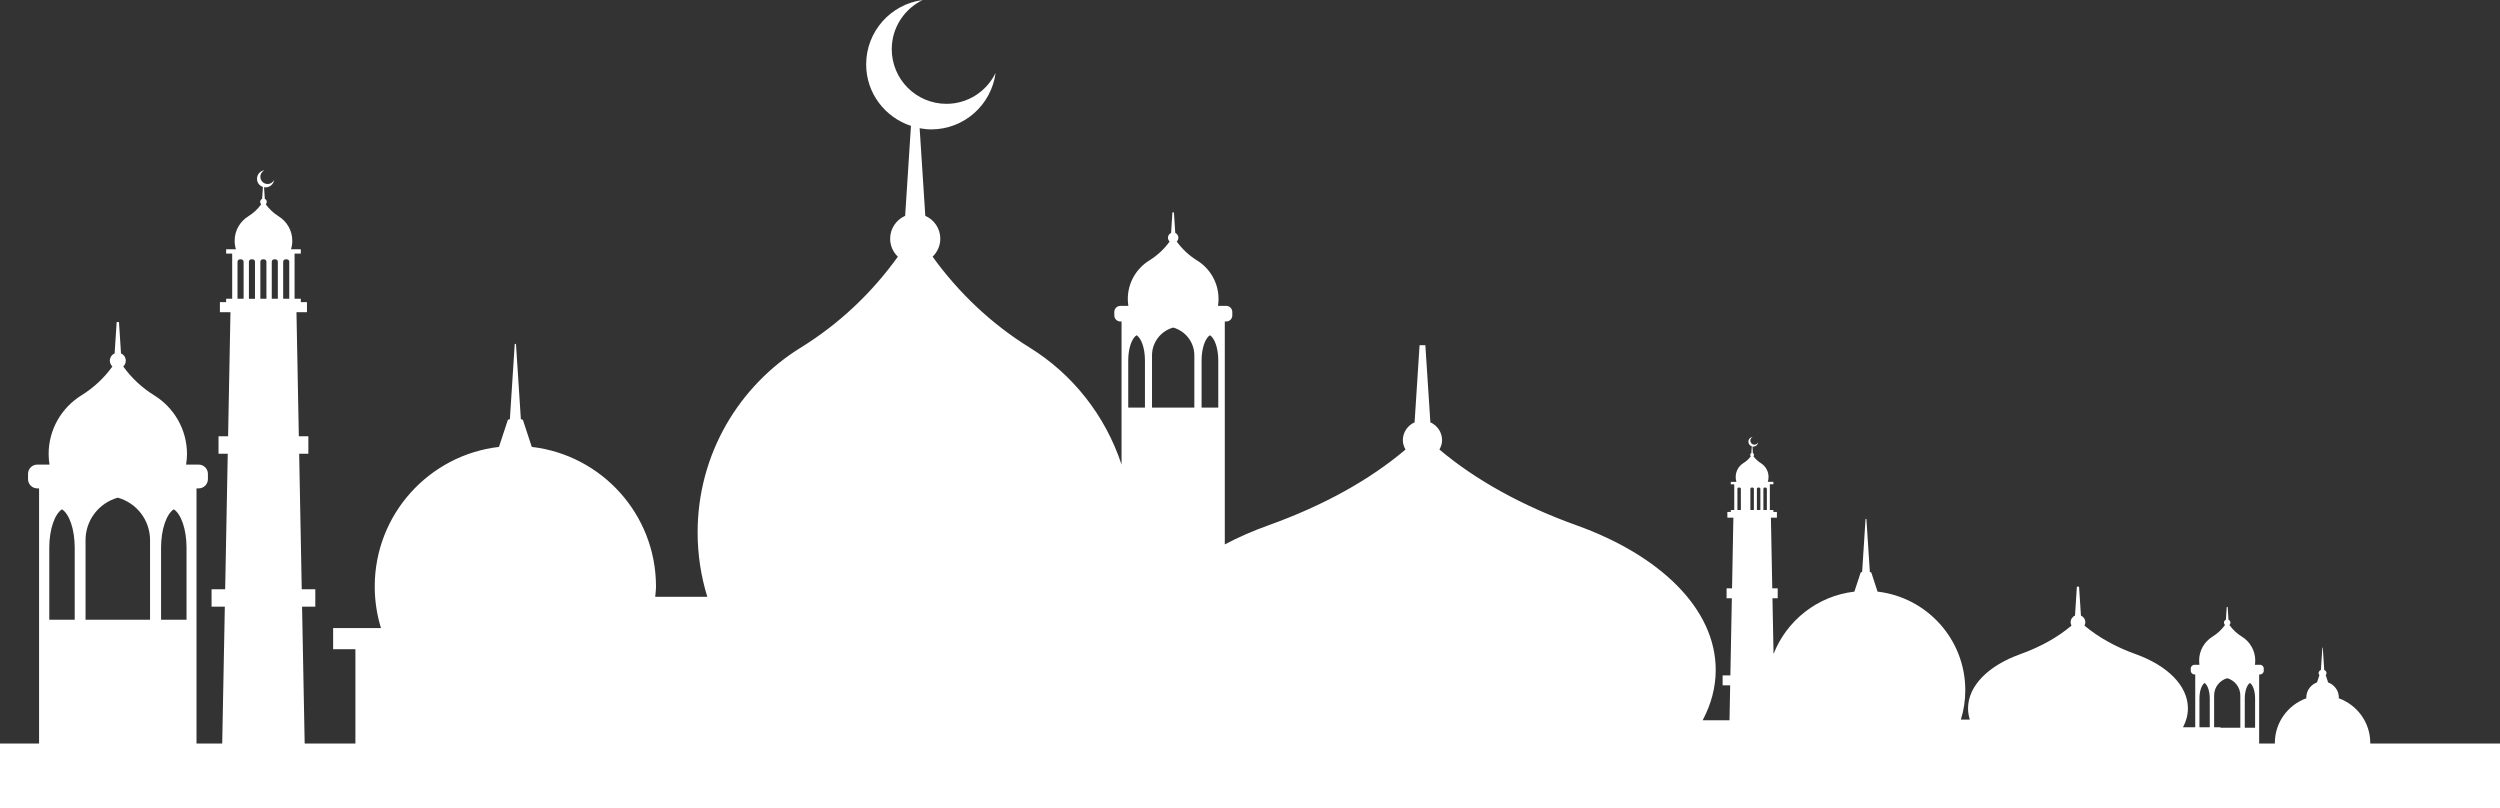 <?xml version="1.0" encoding="utf-8"?>
<!-- Generator: Adobe Illustrator 16.0.0, SVG Export Plug-In . SVG Version: 6.00 Build 0)  -->
<!DOCTYPE svg PUBLIC "-//W3C//DTD SVG 1.1//EN" "http://www.w3.org/Graphics/SVG/1.1/DTD/svg11.dtd">
<svg version="1.1" id="Layer_1" xmlns="http://www.w3.org/2000/svg" xmlns:xlink="http://www.w3.org/1999/xlink" x="0px" y="0px"
	 width="232px" height="75px" viewBox="0 0 232 75" enable-background="new 0 0 232 75" xml:space="preserve">
<rect x="0" y="0" width="232" height="75" fill="#333333" stroke="none"/>
<path fill="#FFFFFF" d="M232,69h-12.044c0.001-0.019,0.004-0.037,0.004-0.056c0-1.916-1.225-3.532-2.927-4.148
	c0-0.021,0.012-0.038,0.012-0.062c0-0.65-0.416-1.192-0.996-1.405l-0.22-0.675c0.032-0.057,0.073-0.111,0.073-0.182
	c0-0.144-0.094-0.243-0.214-0.302l-0.132-2.067c0-0.007-0.012-0.013-0.021-0.013c-0.012,0-0.021,0.006-0.021,0.013l-0.135,2.065
	c-0.12,0.06-0.214,0.16-0.214,0.303c0,0.07,0.041,0.126,0.076,0.182l-0.223,0.674c-0.577,0.212-0.993,0.756-0.993,1.406
	c0,0.023,0.009,0.041,0.012,0.062c-1.705,0.617-2.93,2.232-2.93,4.148c0,0.019,0.006,0.037,0.006,0.056h-1.465v-6.41h0.079
	c0.193,0,0.349-0.155,0.349-0.349v-0.199c0-0.19-0.155-0.349-0.349-0.349h-0.472c0.018-0.129,0.032-0.258,0.032-0.393
	c0-0.938-0.495-1.758-1.236-2.215c-0.457-0.281-0.85-0.652-1.163-1.084c0.059-0.056,0.097-0.132,0.097-0.22
	c0-0.123-0.073-0.227-0.182-0.272l-0.076-1.182h-0.088l-0.076,1.182c-0.108,0.045-0.179,0.149-0.179,0.272
	c0,0.088,0.035,0.164,0.094,0.22c-0.311,0.434-0.703,0.8-1.163,1.084c-0.741,0.457-1.236,1.277-1.236,2.215
	c0,0.135,0.015,0.264,0.032,0.393h-0.457c-0.193,0-0.352,0.158-0.352,0.349v0.199c0,0.193,0.158,0.349,0.352,0.349h0.064v4.898
	h-1.134c0.293-0.554,0.454-1.141,0.454-1.75c0-2.128-1.937-3.989-4.84-5.03c-1.893-0.678-3.504-1.592-4.761-2.654
	c0.047-0.092,0.082-0.193,0.082-0.306c0-0.278-0.17-0.516-0.407-0.621l-0.176-2.684h-0.202l-0.173,2.684
	c-0.24,0.105-0.407,0.343-0.407,0.621c0,0.113,0.032,0.214,0.082,0.308c-1.257,1.066-2.851,1.969-4.758,2.653
	c-2.906,1.042-4.843,2.902-4.843,5.03c0,0.354,0.062,0.7,0.164,1.039h-0.829c0.267-0.861,0.41-1.778,0.41-2.726
	c0-4.727-3.56-8.616-8.142-9.149l-0.58-1.771c-0.009-0.018-0.059-0.034-0.135-0.047l-0.319-4.907c0-0.018-0.018-0.032-0.041-0.032
	c-0.021,0-0.038,0.015-0.041,0.032l-0.316,4.907c-0.076,0.013-0.129,0.029-0.135,0.047l-0.583,1.771
	c-3.431,0.4-6.284,2.681-7.503,5.785l-0.1-5.171h0.486v-0.92h-0.504l-0.126-6.557h0.557v-0.532h-0.328v-0.18h-0.328v-2.385h0.328
	v-0.229h-0.381h-0.138c0.047-0.144,0.07-0.293,0.07-0.451c0-0.545-0.29-1.024-0.727-1.292c-0.264-0.167-0.495-0.382-0.677-0.636
	c0.032-0.031,0.056-0.076,0.056-0.126c0-0.073-0.044-0.133-0.105-0.161l-0.038-0.612c0.023,0.006,0.053,0.009,0.079,0.009
	c0.231,0,0.422-0.173,0.451-0.396c-0.062,0.127-0.193,0.217-0.343,0.217c-0.214,0-0.384-0.171-0.384-0.382
	c0-0.152,0.088-0.283,0.217-0.344c-0.226,0.029-0.396,0.22-0.396,0.451c0,0.199,0.132,0.369,0.313,0.428l-0.041,0.63
	c-0.062,0.028-0.105,0.088-0.105,0.161c0,0.05,0.021,0.095,0.056,0.126c-0.182,0.255-0.41,0.469-0.683,0.636
	c-0.431,0.268-0.721,0.747-0.721,1.292c0,0.158,0.023,0.308,0.067,0.451h-0.135h-0.384v0.229h0.319v2.385h-0.319v0.18H160.3v0.532
	h0.557l-0.123,6.557h-0.507v0.92h0.489l-0.138,7.162h-0.718v0.918h0.7l-0.062,3.242h-2.49c0.785-1.477,1.21-3.045,1.21-4.671
	c0-5.675-5.165-10.638-12.914-13.418c-5.036-1.805-9.378-4.207-12.724-7.034c0.141-0.259,0.246-0.542,0.246-0.861
	c0-0.744-0.448-1.377-1.087-1.661l-0.466-7.157h-0.536l-0.463,7.157c-0.639,0.284-1.09,0.917-1.09,1.661
	c0,0.319,0.105,0.604,0.249,0.864c-3.349,2.836-7.646,5.21-12.726,7.031c-1.444,0.519-2.798,1.113-4.046,1.772V29.834h0.133
	c0.312,0,0.564-0.252,0.564-0.564V28.95c0-0.312-0.252-0.564-0.564-0.564h-0.765c0.032-0.209,0.052-0.422,0.052-0.639
	c0-1.515-0.798-2.839-1.999-3.58c-0.735-0.456-1.376-1.052-1.882-1.755c0.095-0.086,0.154-0.212,0.154-0.352
	c0-0.198-0.119-0.369-0.289-0.442l-0.125-1.91H108.8l-0.122,1.91c-0.171,0.073-0.291,0.245-0.291,0.442
	c0,0.139,0.06,0.265,0.154,0.354c-0.505,0.702-1.14,1.292-1.881,1.752c-1.199,0.741-2,2.065-2,3.58c0,0.217,0.021,0.429,0.053,0.639
	h-0.741c-0.313,0-0.564,0.252-0.564,0.564v0.321c0,0.312,0.25,0.564,0.564,0.564h0.108v13.279
	c-1.499-4.547-4.536-8.394-8.539-10.866c-3.531-2.183-6.573-5.068-8.996-8.426c0.437-0.425,0.715-1.011,0.715-1.67
	c0-0.951-0.574-1.764-1.392-2.124L85.343,11.9c0.35,0.063,0.705,0.108,1.073,0.108c3.065,0,5.588-2.287,5.975-5.247
	c-0.817,1.699-2.552,2.874-4.562,2.874c-2.802,0-5.074-2.271-5.074-5.071c0-2.013,1.176-3.745,2.875-4.564
	c-2.96,0.386-5.25,2.909-5.25,5.977c0,2.672,1.749,4.91,4.157,5.704l-0.539,8.347c-0.817,0.36-1.392,1.173-1.392,2.124
	c0,0.659,0.278,1.248,0.715,1.67c-2.421,3.366-5.438,6.227-8.995,8.426c-5.753,3.552-9.587,9.902-9.587,17.162
	c0,2.08,0.316,4.084,0.899,5.972h-3.677h-1.157c0.023-0.318,0.072-0.628,0.072-0.954c0-6.691-5.038-12.199-11.526-12.954
	l-0.825-2.506c-0.009-0.026-0.082-0.048-0.189-0.067l-0.451-6.949c-0.001-0.025-0.028-0.044-0.059-0.044
	c-0.03,0-0.056,0.019-0.06,0.044l-0.45,6.949c-0.105,0.019-0.179,0.041-0.188,0.067l-0.825,2.506
	c-6.488,0.754-11.528,6.262-11.528,12.954c0,1.345,0.205,2.64,0.581,3.86h-4.441v1.958h2.067V69h-4.708l-0.243-12.703h1.229v-1.614
	h-1.258l-0.24-12.579h0.853v-1.616h-0.884l-0.219-11.517h0.974v-0.935h-0.571v-0.312h-0.579v-4.189h0.579v-0.403h-0.674h-0.238
	c0.081-0.249,0.121-0.514,0.121-0.79c0-0.959-0.507-1.799-1.271-2.271c-0.467-0.292-0.875-0.671-1.191-1.115
	c0.058-0.056,0.096-0.135,0.096-0.223c0-0.126-0.077-0.234-0.184-0.281l-0.07-1.077c0.045,0.009,0.092,0.013,0.142,0.013
	c0.406,0,0.74-0.302,0.792-0.694c-0.109,0.226-0.338,0.381-0.604,0.381c-0.372,0-0.672-0.299-0.672-0.671
	c0-0.267,0.156-0.498,0.38-0.605c-0.39,0.051-0.693,0.385-0.693,0.791c0,0.356,0.231,0.652,0.55,0.756l-0.072,1.106
	c-0.107,0.047-0.184,0.155-0.184,0.281c0,0.088,0.038,0.167,0.098,0.223c-0.319,0.448-0.724,0.823-1.196,1.115
	c-0.762,0.472-1.269,1.311-1.269,2.271c0,0.275,0.04,0.541,0.121,0.79H21.66h-0.675v0.403h0.562v4.189h-0.562v0.312h-0.578v0.935
	h0.98l-0.22,11.517h-0.888v1.616h0.856l-0.239,12.579h-1.263v1.614h1.231L20.621,69h-2.385V45.322h0.202
	c0.474,0,0.857-0.384,0.857-0.858v-0.488c0-0.478-0.384-0.861-0.857-0.861h-1.168c0.049-0.318,0.083-0.643,0.083-0.973
	c0-2.307-1.219-4.327-3.046-5.457c-1.125-0.694-2.099-1.605-2.868-2.675c0.142-0.135,0.233-0.324,0.233-0.536
	c0-0.302-0.182-0.563-0.442-0.677l-0.189-2.909h-0.215l-0.189,2.909c-0.262,0.114-0.443,0.375-0.443,0.677
	c0,0.212,0.092,0.401,0.235,0.539c-0.772,1.069-1.737,1.972-2.868,2.672c-1.829,1.129-3.048,3.149-3.048,5.457
	c0,0.33,0.032,0.655,0.081,0.973H3.461c-0.476,0-0.86,0.384-0.86,0.861v0.488c0,0.475,0.384,0.858,0.86,0.858h0.165V69H0v0.397V75
	h223.625H232V69z M6.935,57.51H4.573v-6.683c0-1.699,0.499-3.126,1.18-3.563c0.683,0.437,1.181,1.863,1.181,3.563V57.51z
	 M13.924,57.51H7.938v-7.39c0-1.876,1.268-3.456,2.992-3.936c1.726,0.48,2.994,2.06,2.994,3.936V57.51z M17.31,57.51h-2.364v-6.683
	c0-1.699,0.501-3.126,1.182-3.563c0.681,0.437,1.182,1.863,1.182,3.563V57.51z M22.605,27.721h-0.564v-3.429
	c0-0.125,0.102-0.227,0.227-0.227h0.11c0.126,0,0.228,0.103,0.228,0.227V27.721z M23.663,27.727h-0.564V24.29
	c0-0.125,0.102-0.226,0.226-0.226h0.112c0.125,0,0.226,0.101,0.226,0.226V27.727z M24.724,27.725h-0.563V24.29
	c0-0.125,0.101-0.226,0.226-0.226h0.112c0.125,0,0.226,0.101,0.226,0.226V27.725z M25.783,27.725H25.22V24.29
	c0-0.125,0.101-0.226,0.228-0.226h0.11c0.125,0,0.226,0.101,0.226,0.226V27.725z M26.843,27.725h-0.564V24.29
	c0-0.125,0.102-0.226,0.226-0.226h0.11c0.126,0,0.228,0.101,0.228,0.226V27.725z M106.251,37.828H104.7v-4.381
	c0-1.115,0.328-2.052,0.776-2.338c0.447,0.286,0.775,1.223,0.775,2.338V37.828z M110.836,37.828h-3.929v-4.846
	c0-1.233,0.832-2.269,1.964-2.585c1.133,0.316,1.964,1.352,1.964,2.585V37.828z M113.056,37.828h-1.549v-4.381
	c0-1.115,0.328-2.052,0.776-2.338c0.446,0.286,0.773,1.223,0.773,2.338V37.828z M161.551,47.329h-0.319v-1.957
	c0-0.072,0.056-0.129,0.129-0.129h0.062c0.07,0,0.129,0.057,0.129,0.129V47.329z M162.758,47.326h-0.322v-1.954
	c0-0.072,0.059-0.129,0.129-0.129h0.062c0.073,0,0.132,0.057,0.132,0.129V47.326z M163.362,47.326h-0.322v-1.954
	c0-0.072,0.059-0.129,0.129-0.129h0.064c0.07,0,0.129,0.057,0.129,0.129V47.326z M163.965,47.326h-0.322v-1.954
	c0-0.072,0.059-0.129,0.129-0.129h0.064c0.07,0,0.129,0.057,0.129,0.129V47.326z M205.066,67.488h-0.621h-0.337v-2.663
	c0-0.69,0.199-1.27,0.478-1.447c0.275,0.177,0.48,0.757,0.48,1.447V67.488z M207.902,67.535h-1.843v-0.047h-0.589v-2.95
	c0-0.765,0.516-1.403,1.216-1.6c0.7,0.196,1.216,0.835,1.216,1.6V67.535z M209.273,67.535h-0.958v-2.71
	c0-0.69,0.202-1.27,0.48-1.447c0.275,0.177,0.478,0.757,0.478,1.447V67.535z"/>
</svg>
